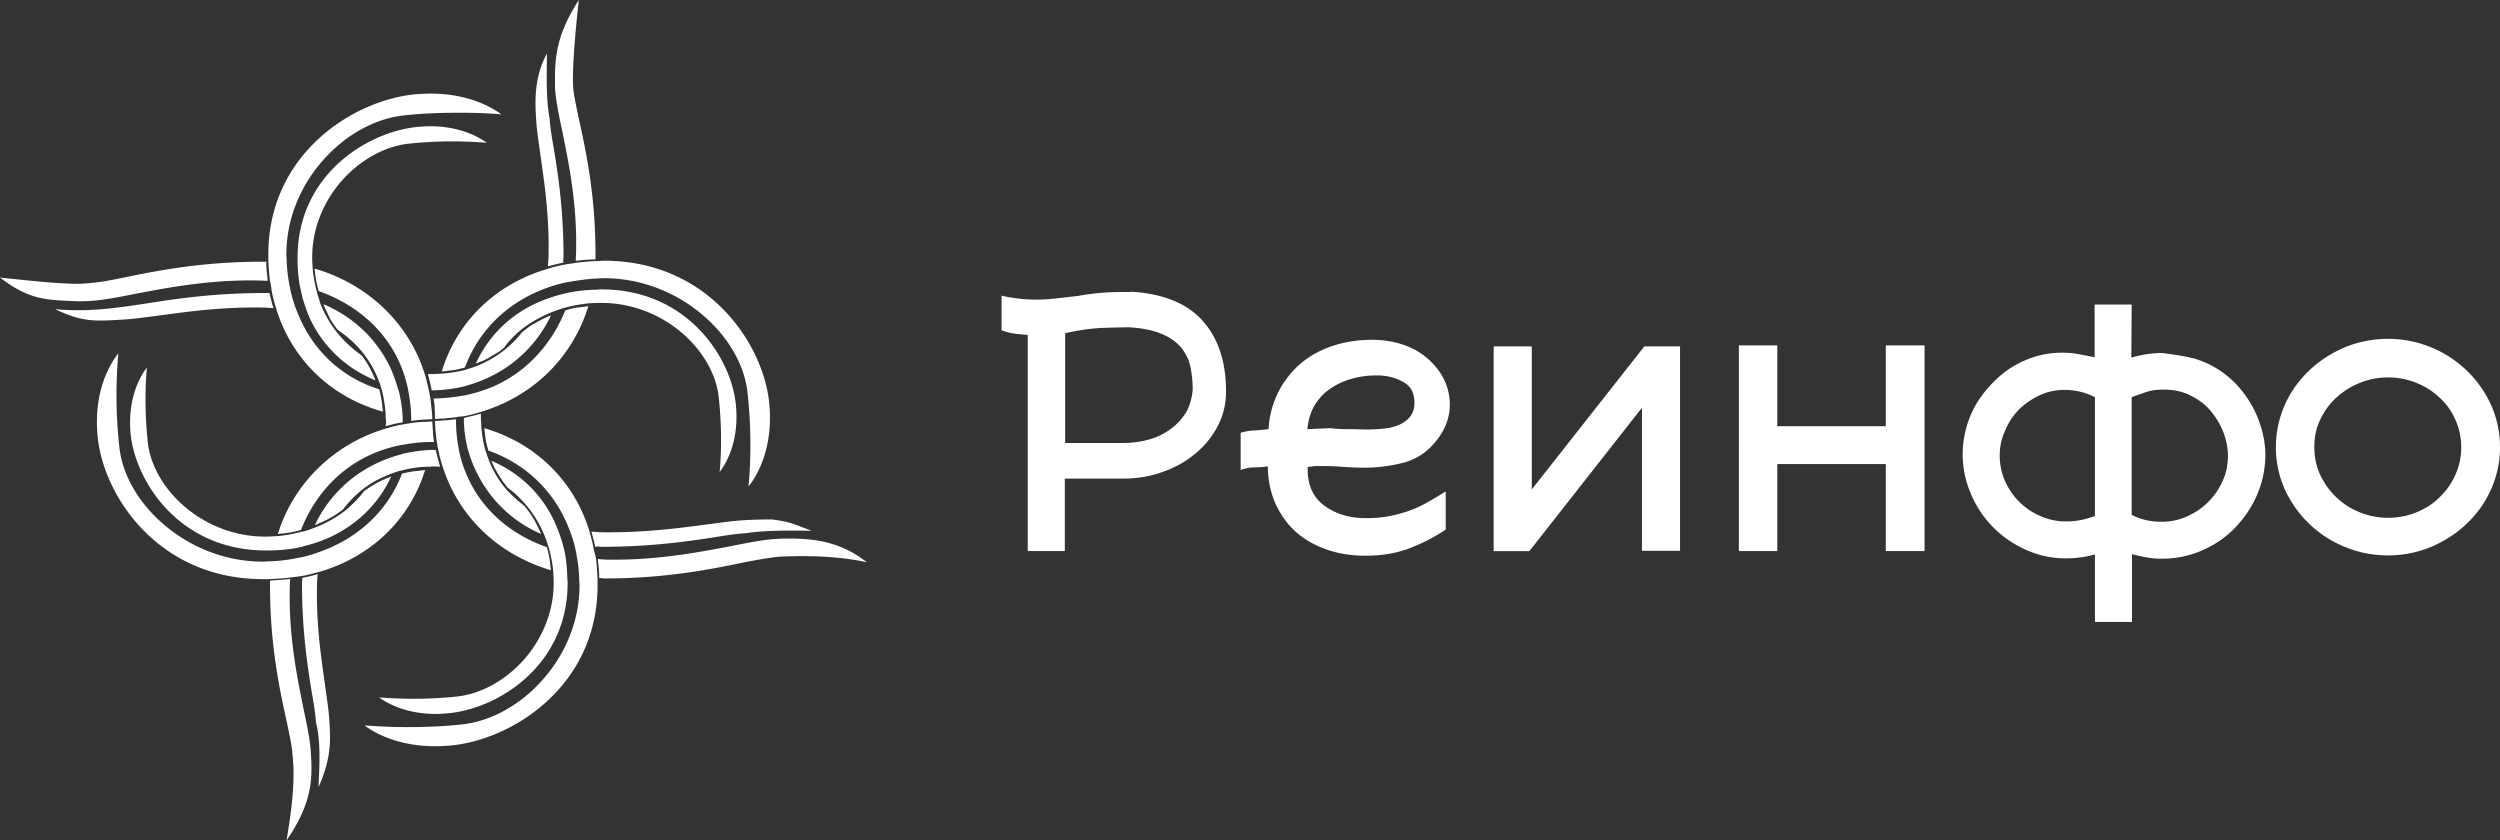 <svg width="244" height="82" fill="none" xmlns="http://www.w3.org/2000/svg"><rect width="100%" height="100%" fill="#333333" stroke="none"/><g clip-path="url(#clip0_448:425)" fill="#fff"><path d="M116.407 38.024c0-.708-.067-1.415-.199-2.123-.133-.708-.432-1.32-.863-1.898-.432-.547-1.063-1.03-1.892-1.383-.83-.354-1.926-.612-3.286-.676-.764 0-1.693.032-2.722.064a21.34 21.34 0 00-3.485.515v10.712h5.676a9.41 9.41 0 002.555-.353 6.236 6.236 0 002.125-1.062c.63-.45 1.095-1.03 1.493-1.64a5.808 5.808 0 00.598-2.156zm-6.008-9.554c3.12.193 5.444 1.126 6.97 2.83 1.527 1.706 2.291 3.99 2.291 6.917 0 1.19-.266 2.316-.797 3.346a8.634 8.634 0 01-2.191 2.702 10.054 10.054 0 01-3.219 1.801c-1.228.45-2.49.644-3.851.644h-5.676v7.077h-3.618V32.684a16.79 16.79 0 01-1.327-.129 5.771 5.771 0 01-1.228-.321v-3.378a15.164 15.164 0 003.32.386c.696 0 1.393-.032 2.09-.129.664-.064 1.361-.16 2.025-.225a25.11 25.11 0 012.091-.29 24.075 24.075 0 012.224-.096h.896v-.032zm23.999 8.17c-.863 0-1.66.097-2.456.322-.797.226-1.494.547-2.091.966-.631.418-1.129.965-1.527 1.608-.399.643-.631 1.448-.731 2.348l2.224-.096a12.86 12.86 0 001.726.096c.664 0 1.328.033 1.959.033.564 0 1.095-.033 1.659-.097a4.824 4.824 0 001.461-.386 2.838 2.838 0 001.029-.804c.265-.354.398-.772.398-1.32 0-.964-.365-1.64-1.095-2.026-.797-.45-1.627-.643-2.556-.643zm6.672 15.056c-.963.676-2.091 1.255-3.386 1.77-1.294.514-2.755.771-4.415.771-1.327 0-2.589-.193-3.717-.579-1.129-.386-2.124-.933-2.954-1.64-.83-.708-1.494-1.609-2.025-2.67-.498-1.062-.797-2.284-.83-3.635v-.193a9.217 9.217 0 01-1.328.096c-.464 0-.896.097-1.327.257v-3.635c.464-.128.929-.225 1.361-.225.431-.032.896-.064 1.361-.129a9.29 9.29 0 01.896-3.506 9.205 9.205 0 012.091-2.767c.863-.772 1.925-1.383 3.12-1.801 1.195-.418 2.556-.644 3.983-.644 1.56 0 2.987.322 4.249.998a6.98 6.98 0 012.39 2.187c.63.933.962 1.995.962 3.153 0 1.222-.431 2.38-1.261 3.442-.863 1.126-1.925 1.834-3.153 2.188a15.663 15.663 0 01-3.984.514 28.9 28.9 0 01-2.19-.096c-.83-.065-1.593-.065-2.291-.065-.199 0-.365 0-.531.033-.166.032-.332.032-.464.064v.193c0 1.576.531 2.767 1.626 3.57 1.095.805 2.423 1.223 4.05 1.223.829 0 1.593-.064 2.29-.193a12.887 12.887 0 001.992-.547c.63-.225 1.228-.514 1.792-.836a48.835 48.835 0 001.726-1.03v3.732h-.033zm22.903-17.886v19.946h-3.718V39.794l-10.987 13.994h-3.485V33.81h3.718v13.961l10.987-13.962h3.485zm23.864-.097v20.074h-3.784v-8.493h-10.588v8.493h-3.751V33.713h3.751v7.882h10.588v-7.882h3.784zm23.136 17.211c.863 0 1.66-.16 2.456-.514.797-.354 1.494-.805 2.058-1.384a6.602 6.602 0 001.428-2.059c.365-.772.531-1.608.531-2.509 0-.772-.166-1.544-.465-2.316-.299-.772-.73-1.448-1.261-2.091-.531-.611-1.195-1.094-1.992-1.48-.763-.386-1.659-.547-2.589-.547-.597 0-1.128.065-1.626.225-.465.161-.963.322-1.461.515V50.25c.863.45 1.826.675 2.921.675zm-15.8-6.466c0 .869.166 1.673.498 2.445a6.673 6.673 0 001.361 2.027 6.617 6.617 0 002.058 1.415 6.163 6.163 0 002.556.547 7.45 7.45 0 002.821-.547v-11.58a6.434 6.434 0 00-2.954-.709c-.863 0-1.659.161-2.423.515a7.24 7.24 0 00-2.025 1.384 6.43 6.43 0 00-1.36 2.058 5.69 5.69 0 00-.532 2.445zM214.193 35c1.029.322 1.958.773 2.788 1.384a9.795 9.795 0 012.158 2.187c.597.837 1.095 1.77 1.427 2.767.332.997.531 2.026.531 3.056a9.845 9.845 0 01-.763 3.796c-.498 1.222-1.229 2.284-2.125 3.249a9.886 9.886 0 01-3.219 2.252 9.696 9.696 0 01-3.984.836 7.359 7.359 0 01-1.493-.128 11.452 11.452 0 01-1.428-.322v6.627h-3.618v-6.595a8.82 8.82 0 01-1.394.29 10.63 10.63 0 01-1.427.096 9.273 9.273 0 01-3.85-.804c-1.228-.547-2.291-1.255-3.22-2.188a10.135 10.135 0 01-2.191-3.249 9.806 9.806 0 01-.83-3.924c0-.998.166-1.963.465-2.96.332-.997.764-1.898 1.394-2.734.598-.837 1.328-1.577 2.158-2.252a9.607 9.607 0 012.854-1.512 9.034 9.034 0 012.789-.45 8.56 8.56 0 011.56.128c.531.097 1.062.193 1.659.322v-5.147h3.618l-.033 5.179c.996-.29 1.992-.45 3.021-.45.929.128 1.991.257 3.153.546zm18.886 1.835c-.995 0-1.925.193-2.788.547a7.615 7.615 0 00-2.29 1.447c-.664.611-1.162 1.32-1.56 2.155-.398.837-.564 1.706-.564 2.67 0 .966.199 1.866.564 2.67a7.382 7.382 0 001.56 2.188 6.945 6.945 0 002.29 1.48 7.413 7.413 0 002.788.547c.996 0 1.926-.193 2.789-.547.863-.354 1.626-.836 2.257-1.48a6.933 6.933 0 001.527-2.187 6.54 6.54 0 00.564-2.67 6.54 6.54 0 00-.564-2.67 6.3 6.3 0 00-1.527-2.156 7.073 7.073 0 00-2.257-1.447 7.289 7.289 0 00-2.789-.547zm0 0c-.995 0-1.925.193-2.788.547a7.615 7.615 0 00-2.29 1.447c-.664.611-1.162 1.32-1.56 2.155-.398.837-.564 1.706-.564 2.67 0 .966.199 1.866.564 2.67a7.382 7.382 0 001.56 2.188 6.945 6.945 0 002.29 1.48 7.413 7.413 0 002.788.547c.996 0 1.926-.193 2.789-.547.863-.354 1.626-.836 2.257-1.48a6.933 6.933 0 001.527-2.187 6.54 6.54 0 00.564-2.67 6.54 6.54 0 00-.564-2.67 6.3 6.3 0 00-1.527-2.156 7.073 7.073 0 00-2.257-1.447 7.289 7.289 0 00-2.789-.547zm0 17.371c-1.526 0-2.921-.29-4.248-.836a10.985 10.985 0 01-3.486-2.284 10.85 10.85 0 01-2.356-3.346 10.043 10.043 0 01-.863-4.085c0-1.448.299-2.831.863-4.118.564-1.287 1.361-2.38 2.356-3.346.996-.965 2.158-1.705 3.486-2.284a11.093 11.093 0 014.248-.836c1.494 0 2.888.29 4.216.836a11.029 11.029 0 015.842 5.63c.564 1.287.863 2.638.863 4.118 0 1.447-.299 2.798-.863 4.085-.564 1.287-1.361 2.38-2.357 3.346-.996.965-2.157 1.705-3.485 2.284a10.933 10.933 0 01-4.216.836zm0 0c-1.526 0-2.921-.29-4.248-.836a10.985 10.985 0 01-3.486-2.284 10.85 10.85 0 01-2.356-3.346 10.043 10.043 0 01-.863-4.085c0-1.448.299-2.831.863-4.118.564-1.287 1.361-2.38 2.356-3.346.996-.965 2.158-1.705 3.486-2.284a11.093 11.093 0 014.248-.836c1.494 0 2.888.29 4.216.836a11.029 11.029 0 015.842 5.63c.564 1.287.863 2.638.863 4.118 0 1.447-.299 2.798-.863 4.085-.564 1.287-1.361 2.38-2.357 3.346-.996.965-2.157 1.705-3.485 2.284a10.933 10.933 0 01-4.216.836zM42.354 38.088h.199a14.294 14.294 0 002.357-.29c.199-.032.431-.096.63-.16.697-.193 1.395-.45 2.092-.772a12.622 12.622 0 006.14-6.08c-.033 0-.066.032-.1.032-.464.193-.929.418-1.36.675-.033.033-.067.065-.133.065-.465.257-.863.579-1.261.9-.432.58-.963 1.094-1.527 1.577a10.765 10.765 0 01-3.087 1.77l-.266.096c-.132.032-.298.096-.431.128l-.067.032c-.796.226-1.66.354-2.556.419h-.165c-.332.032-.698.032-1.063.032 0 .032.034.096.034.129.132.45.232.9.331 1.383 0 .032.034.064.034.096.066-.032.133-.032.199-.032zm-3.087-2.026c.232.643.432 1.286.564 1.962.033.129.033.257.067.386l.033.193c.133.804.2 1.544.2 2.284v.193a16.11 16.11 0 012.057-.16c0-.194 0-.387-.033-.612 0-.129 0-.257-.033-.386-.033-.354-.067-.74-.133-1.126l-.033-.16v-.033c-.034-.129-.034-.257-.067-.354-.133-.611-.265-1.222-.464-1.834-1.56-4.921-5.577-8.717-10.722-10.197.034.29.067.547.1.836 0 .065.033.161.033.225.067.386.166.74.266 1.126 3.95 1.416 6.837 4.118 8.165 7.657zm7.668 4.728v-.417l-.697.193c-.067 0-.1.032-.166.032l-.797.193v.418c.033.772.133 1.544.299 2.284.033.193.1.418.166.611.199.676.464 1.383.796 2.027a12.441 12.441 0 006.274 5.983c0-.032-.033-.064-.033-.096-.2-.45-.432-.9-.664-1.319a.241.241 0 01-.067-.129 10.561 10.561 0 00-.896-1.222 13.714 13.714 0 01-1.76-1.609 9.854 9.854 0 01-1.725-2.96l-.1-.257c-.033-.16-.1-.29-.132-.418l-.034-.064c-.232-.772-.365-1.609-.431-2.477v-.161c0-.129-.033-.354-.033-.611z"/><path d="M32.827 32.362a10.846 10.846 0 01-1.593-2.83l-.066-.258c-.067-.225-.166-.45-.233-.708v-.064a12.597 12.597 0 01-.431-2.445v-.16c-.033-.29-.033-.58-.033-.805 0-2.734 1.062-5.404 2.954-7.528 1.792-1.994 4.149-3.28 6.44-3.538a39.54 39.54 0 014.38-.225c1.528 0 2.69.096 3.254.128-.664-.482-2.49-1.608-5.544-1.608-.365 0-.763.032-1.161.064-4.913.45-11.75 4.665-11.75 12.74v.578c.032.837.099 1.577.232 2.252l.199.869v.064c.199.708.431 1.383.697 2.027 1.261 2.83 3.552 5.018 6.472 6.209 0-.033-.033-.065-.033-.097a11.837 11.837 0 00-.53-1.126c-.034-.032-.034-.064-.067-.129-.2-.386-.465-.74-.697-1.061l-.034-.032c-.896-.644-1.759-1.416-2.456-2.317zm17.892-.064c.929-.772 2.024-1.383 3.22-1.865l.265-.097c.232-.096.498-.16.73-.257h.033c.863-.258 1.726-.386 2.556-.483h.166c.365-.032.697-.032 1.03-.032 2.82 0 5.575 1.03 7.766 2.863 2.058 1.737 3.386 4.021 3.651 6.241.399 3.57.2 6.402.1 7.399.564-.74 1.925-2.863 1.593-6.498-.431-4.697-4.78-11.324-13.11-11.324-.167 0-.333 0-.499.032h-.265c-.863.032-1.627.129-2.324.258-.332.064-.697.16-.962.225-.73.193-1.428.45-2.125.74-2.788 1.222-4.88 3.313-6.107 5.983.1-.032.199-.096.332-.128.1-.033.199-.097.332-.13.166-.063.298-.16.464-.224.1-.065.2-.097.266-.161l.498-.29a.539.539 0 01.232-.128c.232-.161.465-.322.664-.515.398-.58.93-1.126 1.494-1.608zM33.658 49.862a11.596 11.596 0 01-3.12 1.705l-.266.097c-.232.096-.464.16-.73.225h-.066c-.83.225-1.693.386-2.556.45h-.166c-.299.033-.598.033-.896.033-2.822 0-5.577-1.03-7.767-2.864-2.058-1.737-3.386-4.02-3.652-6.24-.398-3.571-.199-6.402-.1-7.4-.563.74-1.924 2.864-1.592 6.499.498 4.729 4.846 11.356 13.177 11.356h.598c.863-.032 1.626-.097 2.323-.225.332-.065.63-.13.93-.226a13.6 13.6 0 002.124-.707c2.821-1.223 5.045-3.346 6.273-6.048-.033 0-.066.032-.1.032-.43.16-.83.354-1.228.547-.033.032-.066.032-.099.064-.398.225-.797.483-1.162.74h-.033c-.498.708-1.162 1.351-1.892 1.962zm-7.768-24.32h-.298c-6.008 0-10.522.933-13.477 1.544-1.493.29-2.423.515-4.315.611-1.859.033-5.111-.321-7.8-.61 2.888 2.219 4.547 2.187 7.502 2.315.464 0 .896 0 1.294-.032 1.228-.064 2.722-.354 4.481-.708 3.22-.61 7.27-1.383 11.983-1.286.298 0 .564.032.863.032v-.097c-.067-.547-.133-1.126-.133-1.672v-.097h-.1z"/><path d="M29.11 30.69a12.404 12.404 0 01-.664-1.963c-.1-.322-.133-.643-.2-.933a15.665 15.665 0 01-.265-2.22v-.225c0-.16-.033-.322-.033-.515 0-3.345 1.294-6.627 3.618-9.232 2.19-2.477 5.078-4.053 7.9-4.343 1.759-.193 3.585-.257 5.377-.257 1.992 0 3.452.096 4.083.16-.764-.579-3.054-2.026-6.904-2.026-.465 0-.963.032-1.428.064-5.974.515-14.405 5.726-14.405 15.634v.515c.033.708.066 1.383.166 2.091l.033.129.033.129c.033.225.066.482.1.707.1.58.265 1.126.431 1.705 1.527 4.986 5.344 8.654 10.423 10.07-.033-.29-.067-.58-.1-.837 0-.065 0-.161-.033-.258-.066-.386-.133-.74-.232-1.093-3.618-1.126-6.44-3.732-7.9-7.303zm-2.954-2.09h-.332c-4.946 0-8.697.578-11.186.964-3.552.547-6.074.9-9.26.611 2.721 1.287 3.85 1.19 6.903.998.93-.065 2.025-.225 3.286-.386 2.656-.354 6.008-.837 10.025-.772.332 0 .697.032 1.095.064 0-.032 0-.064-.033-.097-.133-.45-.233-.868-.332-1.286 0-.033-.033-.065-.033-.097h-.133zm19.252 17.403a11.937 11.937 0 01-.598-1.963c-.033-.128-.033-.257-.066-.386 0-.064-.033-.128-.033-.193-.133-.804-.2-1.544-.2-2.284v-.257l-.896.096h-.132a11.03 11.03 0 01-1.03.065c0 .193.034.418.034.643 0 .129 0 .258.033.386.033.354.066.74.133 1.126l.033.129v.064c0 .097.033.225.066.322.1.611.266 1.222.465 1.834 1.593 4.921 5.444 8.557 10.556 10.069a55.258 55.258 0 01-.1-.805c0-.096-.033-.193-.033-.29a14.537 14.537 0 00-.266-1.157c-3.85-1.351-6.638-3.99-7.966-7.4z"/><path d="M39.3 40.984v-.193a12.655 12.655 0 00-.298-2.284c-.033-.193-.1-.386-.166-.58a16.506 16.506 0 00-.73-2.026c-1.328-2.799-3.618-4.986-6.539-6.209.1.258.232.547.365.805.067.16.133.29.2.45.232.45.53.869.83 1.255.962.643 1.825 1.415 2.522 2.316a9.874 9.874 0 011.527 2.766l.1.226c.032.128.066.257.099.353l.033.097c.2.772.332 1.576.398 2.445v.225c0 .16.034.354.034.515 0 .128 0 .257-.034.386v.064c.034 0 .1-.032.133-.032.465-.129.93-.257 1.427-.322.033 0 .067-.032.1-.032v-.225zm18.82-15.86v-.321c0-5.823-.962-10.198-1.593-13.061-.299-1.448-.564-2.574-.598-3.41-.1-2.348.465-7.463.565-8.332-2.324 3.603-2.357 5.855-2.324 8.557.067 1.19.365 2.638.73 4.343.631 3.12 1.428 7.013 1.328 11.613 0 .322-.033.611-.033.933h.133a13.876 13.876 0 011.693-.129h.1v-.193zM31.732 53.658c-.73.29-1.394.515-2.058.676-.332.064-.63.129-.963.193a17.15 17.15 0 01-2.29.257h-.166c-.199 0-.398.032-.597.032-3.452 0-6.838-1.254-9.527-3.506-2.556-2.123-4.182-4.922-4.48-7.656a46.265 46.265 0 01-.1-9.169c-.664.837-2.456 3.507-2.025 8.075.531 5.79 5.908 13.962 16.132 13.962h.564c.73-.033 1.46-.065 2.157-.161l.133-.033h.1c.265-.032.498-.064.763-.096.598-.097 1.162-.257 1.793-.418 5.078-1.48 8.829-5.115 10.323-9.94l-.797.096c-.1 0-.232.032-.332.032-.398.064-.763.129-1.128.225-1.262 3.346-3.917 6.016-7.502 7.431zm21.012-25.317c.697-.29 1.394-.515 2.058-.675.332-.097.63-.13.962-.194a27.821 27.821 0 012.29-.289h.133c.266 0 .498-.032.764-.032 3.452 0 6.837 1.254 9.526 3.506 2.556 2.123 4.182 4.922 4.481 7.657.498 4.471.2 8.042.1 9.168.663-.837 2.456-3.507 2.024-8.075-.53-5.79-5.908-13.961-16.131-13.961-.133 0-.266 0-.432.032h-.299c-.73.032-1.46.096-2.157.193l-.133.032c-.265.032-.564.064-.83.129-.597.096-1.161.257-1.792.45-5.012 1.512-8.73 5.147-10.19 9.973.298-.032.564-.065.83-.097.1 0 .199-.032.298-.032.399-.064.764-.16 1.129-.257 1.261-3.41 3.85-6.08 7.369-7.528z"/><path d="M37.176 43.975a12.772 12.772 0 012.025-.547c.133-.032.266-.032.399-.064l.166-.032a15.03 15.03 0 012.356-.194h.233c-.034-.321-.1-.643-.1-.932v-.097c-.033-.322-.033-.643-.066-.965-.266 0-.498.032-.764.032h-.232c-.365.032-.764.064-1.162.129l-.133.032h-.066c-.133.032-.232.032-.365.064-.63.097-1.261.258-1.892.45-5.012 1.513-8.93 5.34-10.456 10.263.299-.032.564-.064.863-.097.067 0 .166-.032.232-.032.399-.064.797-.16 1.162-.257 1.46-3.732 4.249-6.498 7.8-7.753z"/><path d="M42.288 43.911h-.2c-.796.032-1.593.129-2.356.29a4.53 4.53 0 00-.63.16 13.69 13.69 0 00-2.092.74c-2.788 1.255-5.012 3.443-6.273 6.145.033 0 .066-.032.1-.032.43-.193.896-.386 1.294-.612.033-.032.066-.064.133-.064.431-.257.83-.515 1.194-.804 0 0 .034 0 .034-.032a10.996 10.996 0 011.925-1.963 9.613 9.613 0 012.157-1.254c.266-.129.532-.225.797-.322l.266-.096c.132-.033.298-.097.431-.13h.067a10.91 10.91 0 012.555-.385h.233c.332-.032.663-.032.995 0h.034c0-.032-.034-.097-.034-.129-.132-.482-.265-.933-.365-1.415 0-.033 0-.033-.033-.065-.1-.032-.166-.032-.232-.032zm12.68-18.433c0-.128.033-.29.033-.418 0-4.793-.597-8.428-.996-10.841-.199-1.126-.332-2.027-.365-2.702-.431-2.123-.232-5.598-.265-6.273-1.361 2.477-1.129 5.05-1.03 6.69.067.902.233 1.963.399 3.186.365 2.573.863 5.79.797 9.683 0 .354-.034.74-.067 1.19.033 0 .1-.032.133-.032.465-.129.896-.225 1.328-.322.033 0 .066 0 .066-.032-.033-.032-.033-.097-.033-.129zm-7.502 12.514c-.73.258-1.394.45-2.024.58-.133.032-.233.032-.366.064-.066 0-.132.032-.199.032-.796.129-1.56.193-2.356.225h-.2c.067.354.1.676.1.998v.064c.033.322.033.611.033.933.233 0 .465-.032.697-.032.133 0 .233 0 .365-.033.366-.032.764-.064 1.129-.128l.133-.032h.1c.099 0 .232-.033.331-.033.598-.096 1.195-.257 1.892-.482 5.046-1.577 8.796-5.308 10.323-10.262l-.797.096c-.1.032-.199.032-.298.032a6.81 6.81 0 00-1.162.29c-1.494 3.667-4.215 6.402-7.7 7.689zm11.186 18.433c.133 0 .232.032.365.032 6.008 0 10.522-.932 13.476-1.544 1.494-.29 2.39-.45 3.519-.579 2.688-.128 5.908-.064 8.597.547-2.258-1.77-4.548-2.316-7.502-2.316-.465 0-.896 0-1.295.032-1.228.064-2.721.354-4.48.708-3.054.579-6.905 1.319-11.353 1.319h-.63c-.299 0-.63-.032-.996-.065v.13c.066.546.133 1.093.133 1.672v.096c.066-.064.1-.032.166-.032zm-.73-2.959c-.1-.58-.266-1.126-.432-1.738-1.527-4.89-5.278-8.492-10.223-9.94.033.29.066.547.1.837 0 .096.033.193.033.257.066.386.165.74.265 1.094 3.485 1.222 6.24 3.763 7.7 7.206.3.707.532 1.35.698 1.994l.199.869v.064c.133.74.232 1.48.266 2.22v.193c0 .193.033.418.033.61 0 3.347-1.295 6.628-3.618 9.234-2.191 2.477-5.079 4.053-7.9 4.343-1.76.192-3.585.257-5.377.257-1.959 0-3.452-.129-4.083-.161.763.579 3.054 2.027 6.904 2.027.465 0 .962-.032 1.427-.065 5.975-.514 14.406-5.726 14.406-15.634v-.611c-.033-.708-.066-1.416-.166-2.091l-.033-.129v-.064c-.1-.258-.133-.515-.2-.772zm-31.568 3.378v.353c0 5.823.963 10.198 1.594 13.061.298 1.448.564 2.574.597 3.41.398 3.217-.465 7.464-.564 8.332 2.522-3.667 2.522-6.016 2.356-8.557-.066-1.19-.365-2.638-.73-4.343-.63-3.12-1.427-7.045-1.327-11.613 0-.322.033-.675.033-.965h-.133c-.564.064-1.129.096-1.693.129h-.1c-.033.096-.033.128-.033.193zm31.932-3.507c.166 0 .299.032.465.032 4.945 0 8.696-.579 11.186-.965 1.161-.193 2.09-.322 2.788-.354 2.357-.386 5.775-.225 6.473-.257-1.86-.676-1.826-.804-3.818-1.094-1.195 0-2.257.032-3.087.097-.929.064-2.024.225-3.286.386-2.655.354-6.008.804-10.024.772-.398 0-.797-.032-1.261-.065 0 .033.033.097.033.13.133.45.232.868.332 1.318 0 .032 0 .032.033.064.066-.064.133-.064.166-.064z"/><path d="M51.316 49.252c.763.9 1.394 1.93 1.859 3.088l.1.258c.099.225.165.482.232.708l.033.064c.232.836.398 1.673.465 2.477v.16c.033.323.033.612.033.901 0 2.735-1.063 5.405-2.954 7.528-1.793 1.995-4.15 3.281-6.44 3.539-1.46.16-2.92.225-4.381.225-1.527 0-2.689-.097-3.253-.129.664.483 2.49 1.609 5.543 1.609.365 0 .764-.032 1.162-.065 4.846-.418 11.684-4.632 11.684-12.706 0-.161 0-.29-.034-.45v-.226c-.033-.869-.1-1.576-.232-2.252a9.57 9.57 0 00-.232-.933c-.2-.74-.465-1.415-.764-2.09-1.261-2.735-3.385-4.794-6.174-5.984.034.096.067.193.133.29.033.096.1.224.133.32.066.162.166.29.232.42.067.096.1.192.166.289.1.16.2.321.299.45.033.064.1.16.133.225.166.225.332.418.498.643.63.45 1.228 1.03 1.759 1.641zm-21.808 7.269c0 .129-.033.29-.033.45 0 4.794.598 8.429.996 10.842.2 1.126.332 2.026.365 2.702.598 2.187.233 5.597.266 6.273 1.36-3.024 1.128-4.89 1.029-6.691-.067-.901-.233-1.963-.399-3.185-.365-2.574-.863-5.79-.796-9.683 0-.354.033-.74.066-1.19-.033 0-.066 0-.1.032-.464.128-.896.225-1.36.321-.034 0-.067.033-.1.033.066 0 .066.032.066.096z"/></g><defs><clipPath id="clip0_448:425"><path fill="#fff" d="M0 0h244v82H0z"/></clipPath></defs></svg>